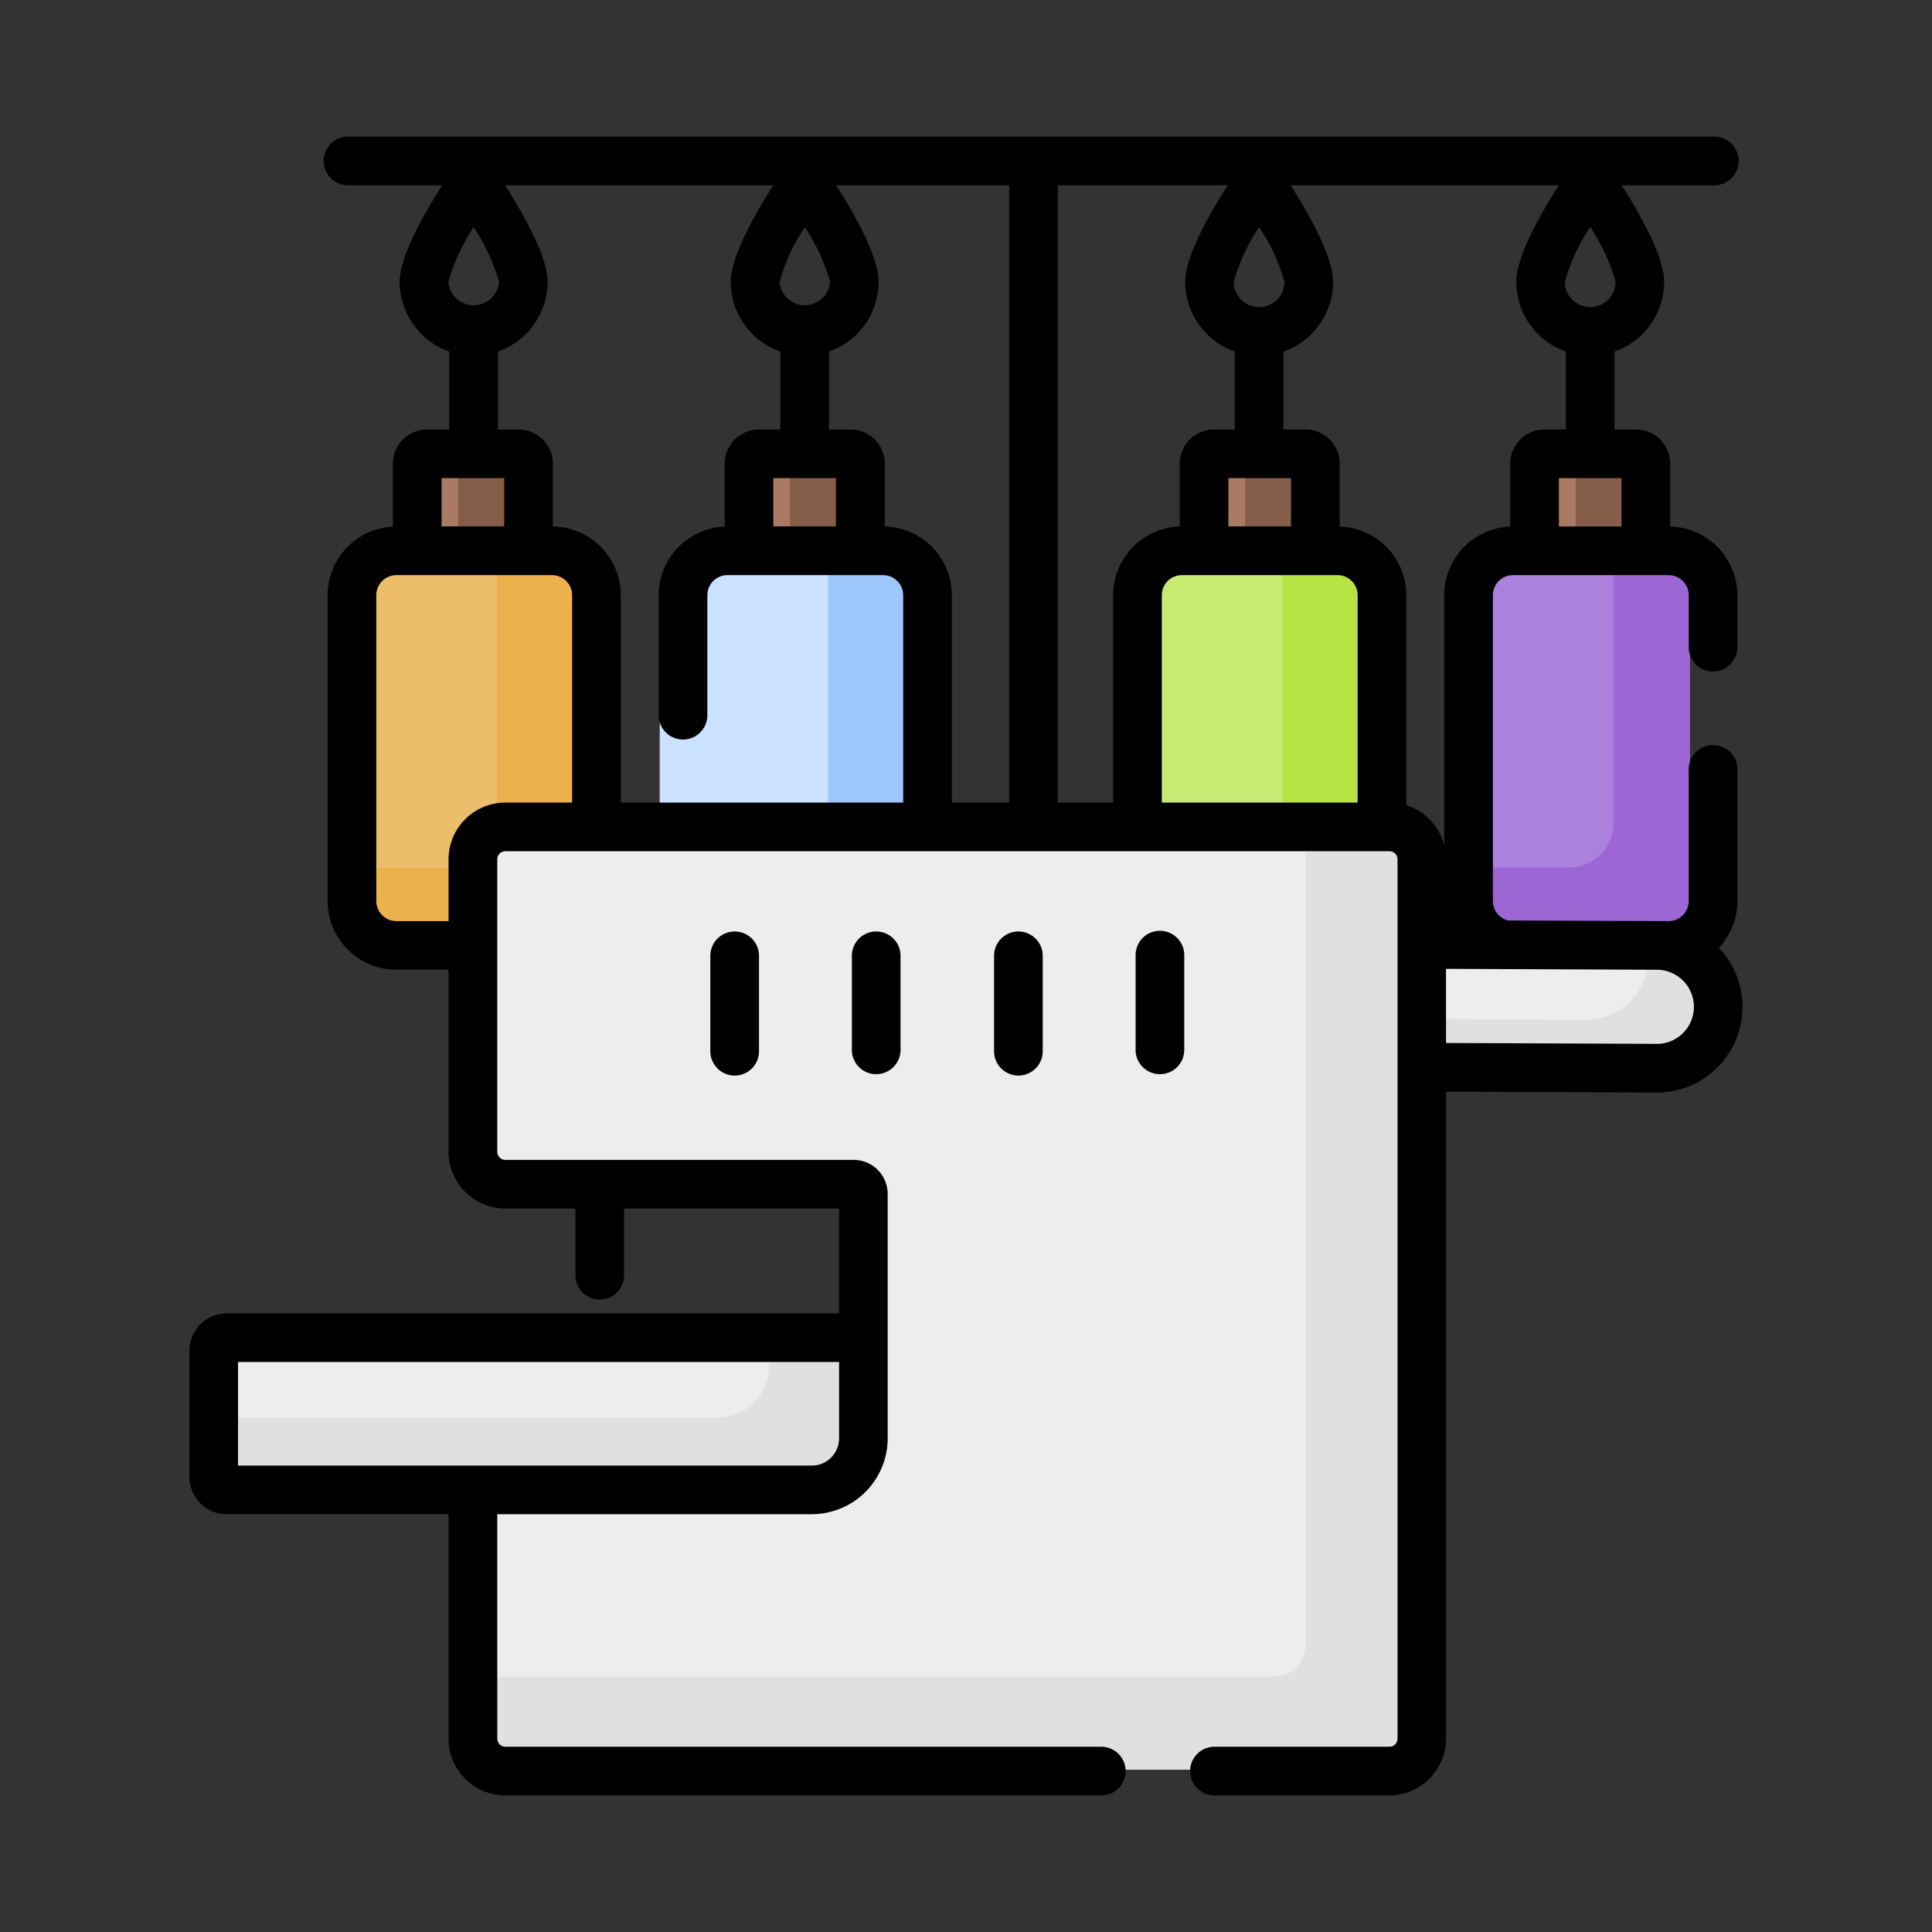 <svg xmlns="http://www.w3.org/2000/svg" width="99" height="99" viewBox="0 0 99 99">
  <rect x="0" y="0" width="99" height="99" fill="#333333" stroke="none"/>
  <g id="Grupo_57999" data-name="Grupo 57999" transform="translate(-305 -4991)">
    <rect id="Rectángulo_6806" data-name="Rectángulo 6806" width="99" height="99" transform="translate(305 4991)" fill="none"/>
    <g id="maquina-de-coser-overlock" transform="translate(298.397 4998)">
      <g id="Grupo_57916" data-name="Grupo 57916" transform="translate(67.109 16.179)">
        <path id="Trazado_111916" data-name="Trazado 111916" d="M328,104.1h-5.7v-6.14a.5.5,0,0,1,.5-.5H327.5a.5.5,0,0,1,.5.5Z" transform="translate(-322.295 -97.457)" fill="#aa7a63"/>
      </g>
      <g id="Grupo_57917" data-name="Grupo 57917" transform="translate(69.908 16.179)">
        <path id="Trazado_111917" data-name="Trazado 111917" d="M341.559,97.456h-2.406a.5.5,0,0,1,.5.5v6.14h2.406v-6.14A.5.5,0,0,0,341.559,97.456Z" transform="translate(-339.153 -97.456)" fill="#845c47"/>
      </g>
      <g id="Grupo_57918" data-name="Grupo 57918" transform="translate(84.044 16.179)">
        <path id="Trazado_111918" data-name="Trazado 111918" d="M430.008,104.1h-5.7v-6.14a.5.5,0,0,1,.5-.5h4.707a.5.5,0,0,1,.5.5Z" transform="translate(-424.305 -97.457)" fill="#aa7a63"/>
      </g>
      <g id="Grupo_57919" data-name="Grupo 57919" transform="translate(86.843 16.179)">
        <path id="Trazado_111919" data-name="Trazado 111919" d="M443.569,97.456h-2.406a.5.5,0,0,1,.5.5v6.14h2.406v-6.14A.5.5,0,0,0,443.569,97.456Z" transform="translate(-441.163 -97.456)" fill="#845c47"/>
      </g>
      <g id="Grupo_57920" data-name="Grupo 57920" transform="translate(43.793 16.179)">
        <path id="Trazado_111920" data-name="Trazado 111920" d="M187.55,104.1h-5.7v-6.14a.5.5,0,0,1,.5-.5h4.707a.5.5,0,0,1,.5.5Z" transform="translate(-181.847 -97.457)" fill="#aa7a63"/>
      </g>
      <g id="Grupo_57921" data-name="Grupo 57921" transform="translate(46.591 16.179)">
        <path id="Trazado_111921" data-name="Trazado 111921" d="M201.111,97.456h-2.406a.5.5,0,0,1,.5.5v6.14h2.406v-6.14A.5.5,0,0,0,201.111,97.456Z" transform="translate(-198.705 -97.456)" fill="#845c47"/>
      </g>
      <g id="Grupo_57922" data-name="Grupo 57922" transform="translate(26.79 16.179)">
        <path id="Trazado_111922" data-name="Trazado 111922" d="M85.133,104.1h-5.7v-6.14a.5.5,0,0,1,.5-.5h4.707a.5.5,0,0,1,.5.5Z" transform="translate(-79.43 -97.457)" fill="#aa7a63"/>
      </g>
      <g id="Grupo_57923" data-name="Grupo 57923" transform="translate(29.589 16.179)">
        <path id="Trazado_111923" data-name="Trazado 111923" d="M98.695,97.456H96.289a.5.5,0,0,1,.5.5v6.14h2.406v-6.14A.5.5,0,0,0,98.695,97.456Z" transform="translate(-96.289 -97.456)" fill="#845c47"/>
      </g>
      <g id="Grupo_57924" data-name="Grupo 57924" transform="translate(75.27 41.303)">
        <path id="Trazado_111924" data-name="Trazado 111924" d="M386.489,255.148l-15.039-.064V248.79l15.039.064a3.147,3.147,0,0,1,0,6.294Z" transform="translate(-371.45 -248.79)" fill="#efecef"/>
      </g>
      <g id="Grupo_57925" data-name="Grupo 57925" transform="translate(75.27 41.439)">
        <path id="Trazado_111925" data-name="Trazado 111925" d="M387.154,249.608a3.144,3.144,0,0,1-3.075,3.812l-12.628-.054v2.4l15.039.064a3.146,3.146,0,0,0,.665-6.222Z" transform="translate(-371.45 -249.608)" fill="#e2dfe2"/>
      </g>
      <g id="Grupo_57926" data-name="Grupo 57926" transform="translate(63.696 21.144)">
        <path id="Trazado_111926" data-name="Trazado 111926" d="M311.994,147.587h-7.983a2.273,2.273,0,0,1-2.273-2.273V129.637a2.273,2.273,0,0,1,2.273-2.273h7.983a2.273,2.273,0,0,1,2.273,2.273v15.676A2.273,2.273,0,0,1,311.994,147.587Z" transform="translate(-301.738 -127.364)" fill="#c8ea73"/>
      </g>
      <g id="Grupo_57927" data-name="Grupo 57927" transform="translate(63.696 21.144)">
        <path id="Trazado_111927" data-name="Trazado 111927" d="M311.992,127.364h-1.631V141.4a2.276,2.276,0,0,1-2.276,2.276h-6.346v1.631a2.276,2.276,0,0,0,2.276,2.276h7.977a2.276,2.276,0,0,0,2.276-2.276V129.64A2.276,2.276,0,0,0,311.992,127.364Z" transform="translate(-301.739 -127.364)" fill="#b7e445"/>
      </g>
      <g id="Grupo_57928" data-name="Grupo 57928" transform="translate(80.661 21.144)">
        <path id="Trazado_111928" data-name="Trazado 111928" d="M414.184,147.587H406.2a2.273,2.273,0,0,1-2.273-2.273V129.637a2.273,2.273,0,0,1,2.273-2.273h7.983a2.273,2.273,0,0,1,2.273,2.273v15.676A2.273,2.273,0,0,1,414.184,147.587Z" transform="translate(-403.928 -127.364)" fill="#ac80dd"/>
      </g>
      <g id="Grupo_57929" data-name="Grupo 57929" transform="translate(80.661 21.144)">
        <path id="Trazado_111929" data-name="Trazado 111929" d="M414.181,127.364H412.55V141.4a2.276,2.276,0,0,1-2.276,2.276h-6.346v1.631a2.276,2.276,0,0,0,2.276,2.276h7.977a2.276,2.276,0,0,0,2.276-2.276V129.64A2.276,2.276,0,0,0,414.181,127.364Z" transform="translate(-403.928 -127.364)" fill="#9d66d5"/>
      </g>
      <g id="Grupo_57930" data-name="Grupo 57930" transform="translate(23.445 21.144)">
        <path id="Trazado_111930" data-name="Trazado 111930" d="M69.536,147.587H61.553a2.273,2.273,0,0,1-2.273-2.273V129.637a2.273,2.273,0,0,1,2.273-2.273h7.983a2.273,2.273,0,0,1,2.273,2.273v15.676a2.273,2.273,0,0,1-2.273,2.273Z" transform="translate(-59.28 -127.364)" fill="#ecbe6b"/>
      </g>
      <g id="Grupo_57931" data-name="Grupo 57931" transform="translate(23.445 21.144)">
        <path id="Trazado_111931" data-name="Trazado 111931" d="M69.533,127.364H67.9V141.4a2.276,2.276,0,0,1-2.276,2.276H59.28v1.631a2.276,2.276,0,0,0,2.276,2.276h7.977a2.276,2.276,0,0,0,2.276-2.276V129.64A2.276,2.276,0,0,0,69.533,127.364Z" transform="translate(-59.28 -127.364)" fill="#eab14d"/>
      </g>
      <g id="Grupo_57932" data-name="Grupo 57932" transform="translate(40.409 21.144)">
        <path id="Trazado_111932" data-name="Trazado 111932" d="M171.725,147.587h-7.983a2.273,2.273,0,0,1-2.273-2.273V129.637a2.273,2.273,0,0,1,2.273-2.273h7.983A2.273,2.273,0,0,1,174,129.637v15.676A2.273,2.273,0,0,1,171.725,147.587Z" transform="translate(-161.469 -127.364)" fill="#cbe2ff"/>
      </g>
      <g id="Grupo_57933" data-name="Grupo 57933" transform="translate(40.41 21.144)">
        <path id="Trazado_111933" data-name="Trazado 111933" d="M171.723,127.364h-1.631V141.4a2.276,2.276,0,0,1-2.276,2.276H161.47v1.631a2.276,2.276,0,0,0,2.276,2.276h7.977A2.276,2.276,0,0,0,174,145.311V129.64A2.276,2.276,0,0,0,171.723,127.364Z" transform="translate(-161.47 -127.364)" fill="#9dc6fb"/>
      </g>
      <g id="Grupo_57934" data-name="Grupo 57934" transform="translate(29.641 35.296)">
        <path id="Trazado_111934" data-name="Trazado 111934" d="M96.607,214.268v14.984a1.662,1.662,0,0,0,1.662,1.662h17.848a.5.5,0,0,1,.5.5v12.733H96.607v15.178a1.662,1.662,0,0,0,1.662,1.662h45.3a1.662,1.662,0,0,0,1.662-1.662V224.971l-.932-1.161.932-1.29v-8.251a1.662,1.662,0,0,0-1.662-1.662h-45.3a1.662,1.662,0,0,0-1.662,1.662Z" transform="translate(-96.607 -212.606)" fill="#efecef"/>
      </g>
      <g id="Grupo_57936" data-name="Grupo 57936" transform="translate(29.641 35.296)">
        <g id="Grupo_57935" data-name="Grupo 57935">
          <path id="Trazado_111935" data-name="Trazado 111935" d="M143.565,212.6h-3.091v41.965a1.662,1.662,0,0,1-1.662,1.662h-42.2v3.091a1.662,1.662,0,0,0,1.662,1.662h45.3a1.662,1.662,0,0,0,1.662-1.662V214.266A1.662,1.662,0,0,0,143.565,212.6Z" transform="translate(-96.607 -212.604)" fill="#e2dfe2"/>
        </g>
      </g>
      <g id="Grupo_57937" data-name="Grupo 57937" transform="translate(16.364 61.468)">
        <path id="Trazado_111936" data-name="Trazado 111936" d="M47.28,378.054H17.3a.664.664,0,0,1-.664-.664v-6.473a.664.664,0,0,1,.664-.664H49.919v5.162A2.639,2.639,0,0,1,47.28,378.054Z" transform="translate(-16.633 -370.253)" fill="#efecef"/>
      </g>
      <g id="Grupo_57938" data-name="Grupo 57938" transform="translate(16.364 61.468)">
        <path id="Trazado_111937" data-name="Trazado 111937" d="M46.286,370.253v1.526a2.642,2.642,0,0,1-2.642,2.642H16.633v2.968a.665.665,0,0,0,.665.665H47.277a2.642,2.642,0,0,0,2.642-2.642v-5.159Z" transform="translate(-16.633 -370.253)" fill="#e2dfe2"/>
      </g>
      <g id="Grupo_57939" data-name="Grupo 57939" transform="translate(16.311 0)">
        <path id="Trazado_111938" data-name="Trazado 111938" d="M94.684,41.565a3.507,3.507,0,0,0,.946-2.4V32.387a1.247,1.247,0,0,0-2.493,0v6.781A1.031,1.031,0,0,1,92.108,40.2l-8.232-.033a1.03,1.03,0,0,1-.774-1V23.5a1.031,1.031,0,0,1,1.029-1.029h7.977A1.031,1.031,0,0,1,93.137,23.5v2.7a1.247,1.247,0,0,0,2.493,0V23.5a3.525,3.525,0,0,0-3.443-3.519V16.755a1.747,1.747,0,0,0-1.745-1.745H89.336V11.017a3.8,3.8,0,0,0,2.543-3.577c0-1.3-1.259-3.508-2.181-4.946h4.785a1.247,1.247,0,0,0,0-2.493H24.471a1.247,1.247,0,1,0,0,2.493h4.792c-.922,1.438-2.181,3.641-2.181,4.946a3.8,3.8,0,0,0,2.542,3.577v3.993H28.482a1.747,1.747,0,0,0-1.745,1.745v3.229A3.524,3.524,0,0,0,23.391,23.5V39.168a3.527,3.527,0,0,0,3.523,3.523h2.674v9.328A2.912,2.912,0,0,0,32.5,54.927h3.589v3.383a1.247,1.247,0,1,0,2.493,0V54.927H49.6V60.3H18.222a1.914,1.914,0,0,0-1.912,1.912V68.68a1.914,1.914,0,0,0,1.912,1.912H29.588v11.5A2.912,2.912,0,0,0,32.5,85H63a1.247,1.247,0,1,0,0-2.493H32.5a.416.416,0,0,1-.416-.416v-11.5H48.2A3.893,3.893,0,0,0,52.09,66.7V54.18a1.747,1.747,0,0,0-1.745-1.745H32.5a.416.416,0,0,1-.416-.416V37.034a.416.416,0,0,1,.416-.416h45.3a.416.416,0,0,1,.416.416V82.091a.416.416,0,0,1-.416.416h-9a1.247,1.247,0,0,0,0,2.493h9A2.912,2.912,0,0,0,80.7,82.091V48.938l10.8.046a4.391,4.391,0,0,0,3.182-7.419ZM49.6,66.7a1.4,1.4,0,0,1-1.4,1.4H18.8V62.791H49.6Zm2.339-46.725V16.754a1.747,1.747,0,0,0-1.745-1.745H49.084V11.017a3.8,3.8,0,0,0,2.543-3.577c0-1.3-1.259-3.508-2.181-4.946h8.867V34.125H55.378V23.5A3.525,3.525,0,0,0,51.936,19.978Zm-4.1-15.334a9.717,9.717,0,0,1,1.3,2.8,1.3,1.3,0,0,1-2.592,0,9.74,9.74,0,0,1,1.3-2.8Zm1.6,12.859v2.472h-3.21V17.5ZM60.807,2.493h8.709c-.922,1.438-2.181,3.641-2.181,4.946a3.8,3.8,0,0,0,2.542,3.577v3.993H68.8a1.747,1.747,0,0,0-1.745,1.745V19.98A3.524,3.524,0,0,0,63.643,23.5V34.126H60.806V2.493ZM72.759,19.974h-3.21V17.5h3.21ZM71.124,8.735a1.3,1.3,0,0,1-1.3-1.295,9.731,9.731,0,0,1,1.3-2.8,9.717,9.717,0,0,1,1.3,2.8A1.3,1.3,0,0,1,71.124,8.735ZM66.136,23.5a1.031,1.031,0,0,1,1.029-1.029h7.977A1.031,1.031,0,0,1,76.172,23.5V34.125H66.136Zm23.558-3.523h-3.21V17.5h3.21ZM88.089,8.735a1.3,1.3,0,0,1-1.3-1.295,9.73,9.73,0,0,1,1.3-2.8,9.717,9.717,0,0,1,1.3,2.8A1.3,1.3,0,0,1,88.089,8.735Zm-1.247,2.282v3.993H85.736a1.747,1.747,0,0,0-1.745,1.745v3.227A3.524,3.524,0,0,0,80.608,23.5V36.316a2.918,2.918,0,0,0-1.943-2.056V23.5a3.524,3.524,0,0,0-3.413-3.517V16.754a1.747,1.747,0,0,0-1.745-1.745H72.371V11.017a3.8,3.8,0,0,0,2.543-3.577c0-1.3-1.259-3.508-2.181-4.946H86.481C85.559,3.931,84.3,6.134,84.3,7.439a3.8,3.8,0,0,0,2.542,3.577ZM30.873,4.644a9.717,9.717,0,0,1,1.3,2.8,1.3,1.3,0,0,1-2.592,0A9.73,9.73,0,0,1,30.873,4.644Zm1.246,6.373a3.8,3.8,0,0,0,2.543-3.577c0-1.3-1.259-3.508-2.181-4.946H46.229c-.922,1.438-2.181,3.641-2.181,4.946a3.8,3.8,0,0,0,2.542,3.577v3.993H45.484a1.747,1.747,0,0,0-1.745,1.745v3.227A3.524,3.524,0,0,0,40.356,23.5v6.183a1.247,1.247,0,0,0,2.493,0V23.5a1.03,1.03,0,0,1,1.029-1.029h7.977A1.031,1.031,0,0,1,52.885,23.5V34.125H38.413V23.5a3.526,3.526,0,0,0-3.48-3.521V16.754a1.747,1.747,0,0,0-1.745-1.745H32.119V11.017ZM32.44,17.5v2.472H29.23V17.5ZM29.588,37.034V40.2H26.914a1.031,1.031,0,0,1-1.029-1.029V23.5a1.031,1.031,0,0,1,1.029-1.029h7.977A1.031,1.031,0,0,1,35.92,23.5V34.126H32.5A2.912,2.912,0,0,0,29.588,37.034Zm61.919,9.456L80.7,46.445v-3.8l10.8.047a1.9,1.9,0,0,1,.005,3.8Z" transform="translate(-16.311 0)"/>
        <path id="Trazado_111939" data-name="Trazado 111939" d="M177.089,246.378v4.889a1.247,1.247,0,1,0,2.493,0v-4.889a1.247,1.247,0,0,0-2.493,0Z" transform="translate(-150.397 -204.435)"/>
        <path id="Trazado_111940" data-name="Trazado 111940" d="M220.775,246.378v4.889a1.247,1.247,0,0,0,2.493,0v-4.889a1.247,1.247,0,0,0-2.493,0Z" transform="translate(-186.831 -204.435)"/>
        <path id="Trazado_111941" data-name="Trazado 111941" d="M264.66,246.378v4.889a1.247,1.247,0,1,0,2.493,0v-4.889a1.247,1.247,0,0,0-2.493,0Z" transform="translate(-223.43 -204.435)"/>
        <path id="Trazado_111942" data-name="Trazado 111942" d="M309.594,245.131a1.247,1.247,0,0,0-1.247,1.247v4.889a1.247,1.247,0,0,0,2.493,0v-4.889A1.247,1.247,0,0,0,309.594,245.131Z" transform="translate(-259.864 -204.435)"/>
      </g>
    </g>
  </g>
</svg>
